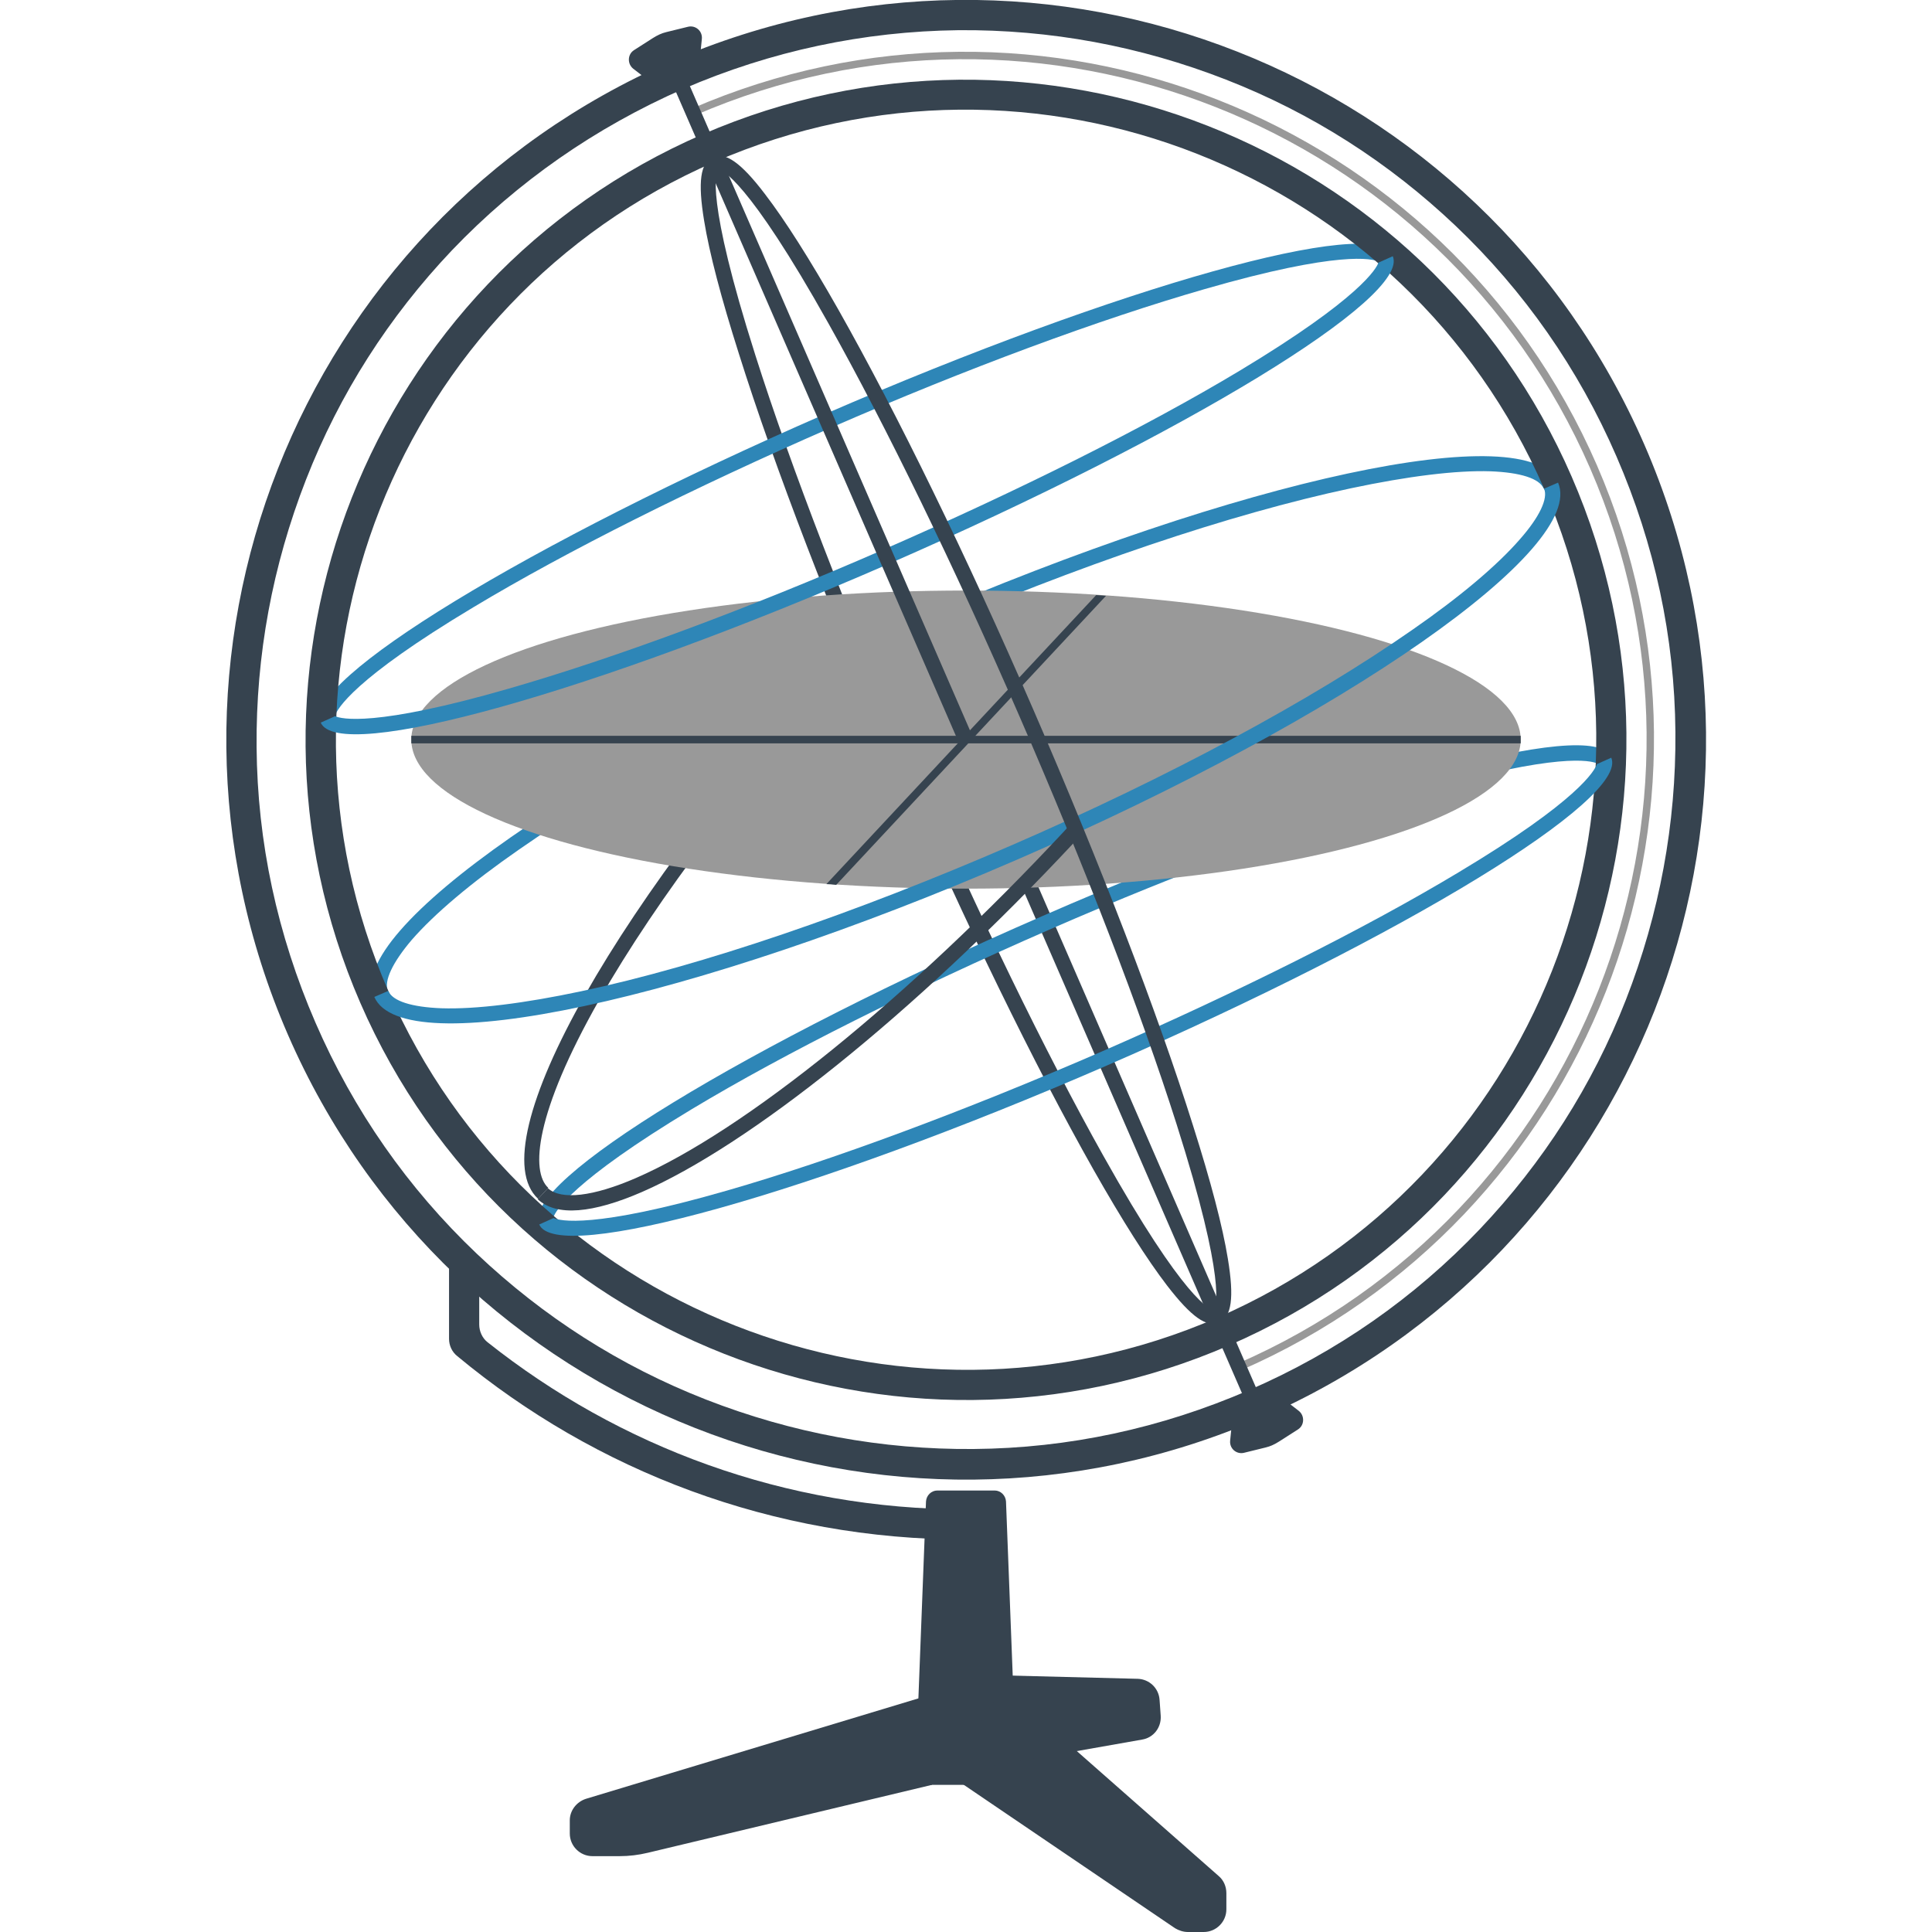 <svg xmlns="http://www.w3.org/2000/svg" viewBox="0 0 512 512" xml:space="preserve"><style>.st0{fill:#999}.st1{fill:#36434f}.st2{fill:#2e86b7}</style><path class="st0" d="m183.3 28.8.8 1.8C275.3-9 381.7 33 421.4 124.1c39.7 91.2-2.3 197.6-93.5 237.3l.8 1.8c92.2-40.1 134.6-147.7 94.5-239.9S275.5-11.2 183.3 28.8z"/><path class="st1" d="m254.191 196.82 3.669-1.594 78.145 179.751-3.669 1.595z"/><path class="st1" d="M321.7 347.2c-.9-.1-7.7-2.3-29.3-40.9-15.3-27.3-33.3-64.3-50.6-104.1s-32.1-78.1-41.6-108c-13.4-42.1-10.4-48.6-9.9-49.3l-1.4-3.2c-3.3 1.4-4 6.5-2.3 16.8 1.4 8.6 4.5 20.4 9.2 35.2 9.5 30.2 24.6 69.4 42.3 110.2s36.1 78.5 51.7 106.1c7.6 13.4 14.2 23.8 19.5 30.7 6.4 8.3 10.5 11.2 13.8 9.8l-1.4-3.3z"/><path class="st2" d="M183.4 293.9c24.8-14.9 58.4-31.7 94.6-47.5s71.4-28.8 99.2-36.8c35.7-10.3 44.4-8 46-7.3l3.8-1.7c-4.7-10.9-72.2 7.9-150.6 42.1-78.5 34.1-138.2 70.6-133.5 81.5l3.8-1.7c.5-1.5 4.8-9.4 36.7-28.6z"/><path class="st1" d="M158.8 265c15.4-27 39.7-59.1 68.8-90.5l-1.7-4C164 237.2 126.7 303 142.6 317.7l2.7-2.9c-4.7-4.3-3.6-19.7 13.5-49.8z"/><path class="st2" d="M242.2 164.4c-86.6 37.7-150.7 82.4-143.1 99.8l3.7-1.6c-1.1-2.6 1.2-7.5 6.3-13.5 6-6.9 15.8-15.2 28.5-24 26.8-18.7 64.5-39 106.2-57.1S326 136.2 358 129.4c15.1-3.2 27.9-4.8 37-4.5 7.9.3 13 1.9 14.1 4.6l3.7-1.6c-7.6-17.5-83.9-1.1-170.6 36.5zm-23.7-54.6C140.1 144 80.3 180.4 85 191.3l3.8-1.7c.6-1.7 4.8-9.6 36.7-28.7 24.8-14.9 58.4-31.7 94.6-47.5s71.4-28.8 99.2-36.8c35.7-10.3 44.4-8 46-7.3l3.8-1.7c-4.7-10.7-72.1 8.1-150.6 42.2z"/><path class="st1" d="M344.2 373.9c1.6 1.3 1.5 3.8-.2 4.9l-5 3.2c-1.1.7-2.3 1.3-3.6 1.6l-5.7 1.4c-2 .5-3.9-1.1-3.7-3.2l.6-6 6.4-2.8 6.4-2.8 4.8 3.7zM186 10.3c.2-2.1-1.7-3.7-3.7-3.2l-5.7 1.4c-1.3.3-2.5.9-3.6 1.6l-5 3.2c-1.7 1.1-1.8 3.6-.2 4.9l4.8 3.7 6.4-2.8 6.4-2.8.6-6zm139.8 346.2C237.3 395 134 354.3 95.5 265.8S97.7 74 186.2 35.6s191.8 2.2 230.3 90.7-2.2 191.8-90.7 230.2zM189.4 42.9C105 79.6 66.1 178.2 102.9 262.6c36.7 84.4 135.3 123.3 219.7 86.6s123.3-135.3 86.6-219.7C372.4 45 273.9 6.2 189.4 42.9z"/><path class="st1" d="M181 23.6C204.3 13.5 228.9 8.3 254 8c24.3-.2 48.1 4.2 70.9 13.1s43.2 22 60.8 38.7c18.2 17.3 32.6 37.9 42.7 61.2s15.4 47.8 15.6 73c.2 24.3-4.2 48.1-13.1 70.9s-22 43.2-38.7 60.8c-17.3 18.2-37.9 32.6-61.2 42.7-23.3 10.1-47.8 15.4-73 15.6-24.3.2-48.1-4.2-70.9-13.1s-43.2-22-60.8-38.7c-18.2-17.3-32.6-37.9-42.7-61.2S68.2 223.2 68 198c-.2-24.3 4.2-48.1 13.1-70.9s22-43.2 38.7-60.8c17.4-18.2 38-32.5 61.2-42.7m-3.2-7.3C78.6 59.5 33.1 174.9 76.3 274.2S234.9 419 334.2 375.8 479 217.2 435.8 117.9 277.1-26.9 177.8 16.3z"/><ellipse class="st0" cx="256" cy="196" rx="147" ry="39.5"/><path class="st1" d="M109 195v2h294v-2H109z"/><path class="st1" d="m221.6 234.5 71.5-76.6c-.9-.1-1.7-.1-2.6-.2L219 234.3c.8 0 1.7.1 2.6.2z"/><path class="st2" d="M328.6 98.2c-24.8 14.9-58.4 31.7-94.6 47.5s-71.4 28.8-99.2 36.8c-35.7 10.3-44.4 8-46 7.3l-3.8 1.7c4.7 10.9 72.2-7.9 150.6-42.1s138.2-70.6 133.5-81.5l-3.8 1.7c-.5 1.5-4.8 9.4-36.7 28.6zm74.2 44.7c-6 6.9-15.8 15.2-28.5 24-26.8 18.7-64.5 39-106.2 57.1S186 255.9 154 262.7c-15.1 3.2-27.9 4.8-37 4.5-7.9-.3-13-1.9-14.1-4.6l-3.7 1.6c7.6 17.5 84 1.1 170.6-36.5s150.7-82.4 143.1-99.8l-3.7 1.6c1.1 2.6-1.2 7.5-6.4 13.4zM293.5 282.3c78.5-34.1 138.2-70.6 133.5-81.5l-3.8 1.7c-.6 1.7-4.8 9.6-36.7 28.7-24.8 14.9-58.4 31.7-94.6 47.5-36.2 15.7-71.4 28.8-99.2 36.8-35.7 10.3-44.4 8-46 7.3l-3.8 1.7c4.7 10.7 72.1-8.1 150.6-42.2z"/><path class="st1" d="M219.6 85.8c15.3 27.3 33.3 64.3 50.6 104.1s32.1 78.1 41.6 108c13.4 42.1 10.4 48.6 9.9 49.3l1.4 3.2c3.3-1.4 4-6.5 2.3-16.8-1.4-8.6-4.5-20.4-9.2-35.2-9.5-30.2-24.6-69.4-42.3-110.2s-36.1-78.5-51.7-106.1c-7.6-13.4-14.2-23.8-19.5-30.7-6.3-8.3-10.5-11.2-13.8-9.8l1.4 3.2c.9.2 7.7 2.4 29.3 41z"/><path class="st1" d="m175.99 17.13 3.668-1.596 78.145 179.752-3.668 1.595zM168.5 312.2c-11.3 4.9-19.8 5.9-23.3 2.7l-2.7 2.9c5 4.7 14.7 3.7 27.6-1.9 28.2-12.3 71.7-46.7 114.8-92.9.3-.3.6-.7.9-1l-1.7-4c-.7.8-1.4 1.5-2.1 2.3-41.2 44.2-84.7 79.4-113.5 91.9zM127 351v-16h-8v19.8c0 1.8.8 3.5 2.2 4.6C157.8 389.8 204.8 408 256 408v-8c-47.9 0-91.9-16.6-126.8-44.3-1.4-1.1-2.2-2.9-2.2-4.7z"/><path class="st1" d="M266.6 397.9c-.1-1.6-1.4-2.9-3-2.9h-15.2c-1.6 0-2.9 1.3-3 2.9l-2.9 75.1h27l-2.9-75.1z"/><path class="st1" d="m247 449-91.7 27.7c-2.5.8-4.3 3.1-4.3 5.7v3.5c0 3.3 2.7 6 6 6h7.2c2.5 0 5-.3 7.5-.9l75.3-18v-24zm19-2 57 50.2c1.3 1.1 2 2.8 2 4.5v4.3c0 3.3-2.7 6-6 6h-4.2c-1.2 0-2.4-.4-3.4-1L251 470l15-23z"/><path class="st1" d="m266 444 35.5.9c3.1.1 5.6 2.5 5.8 5.6l.3 4.2c.2 3.1-1.9 5.8-4.9 6.3l-39.7 7 3-24z"/></svg>